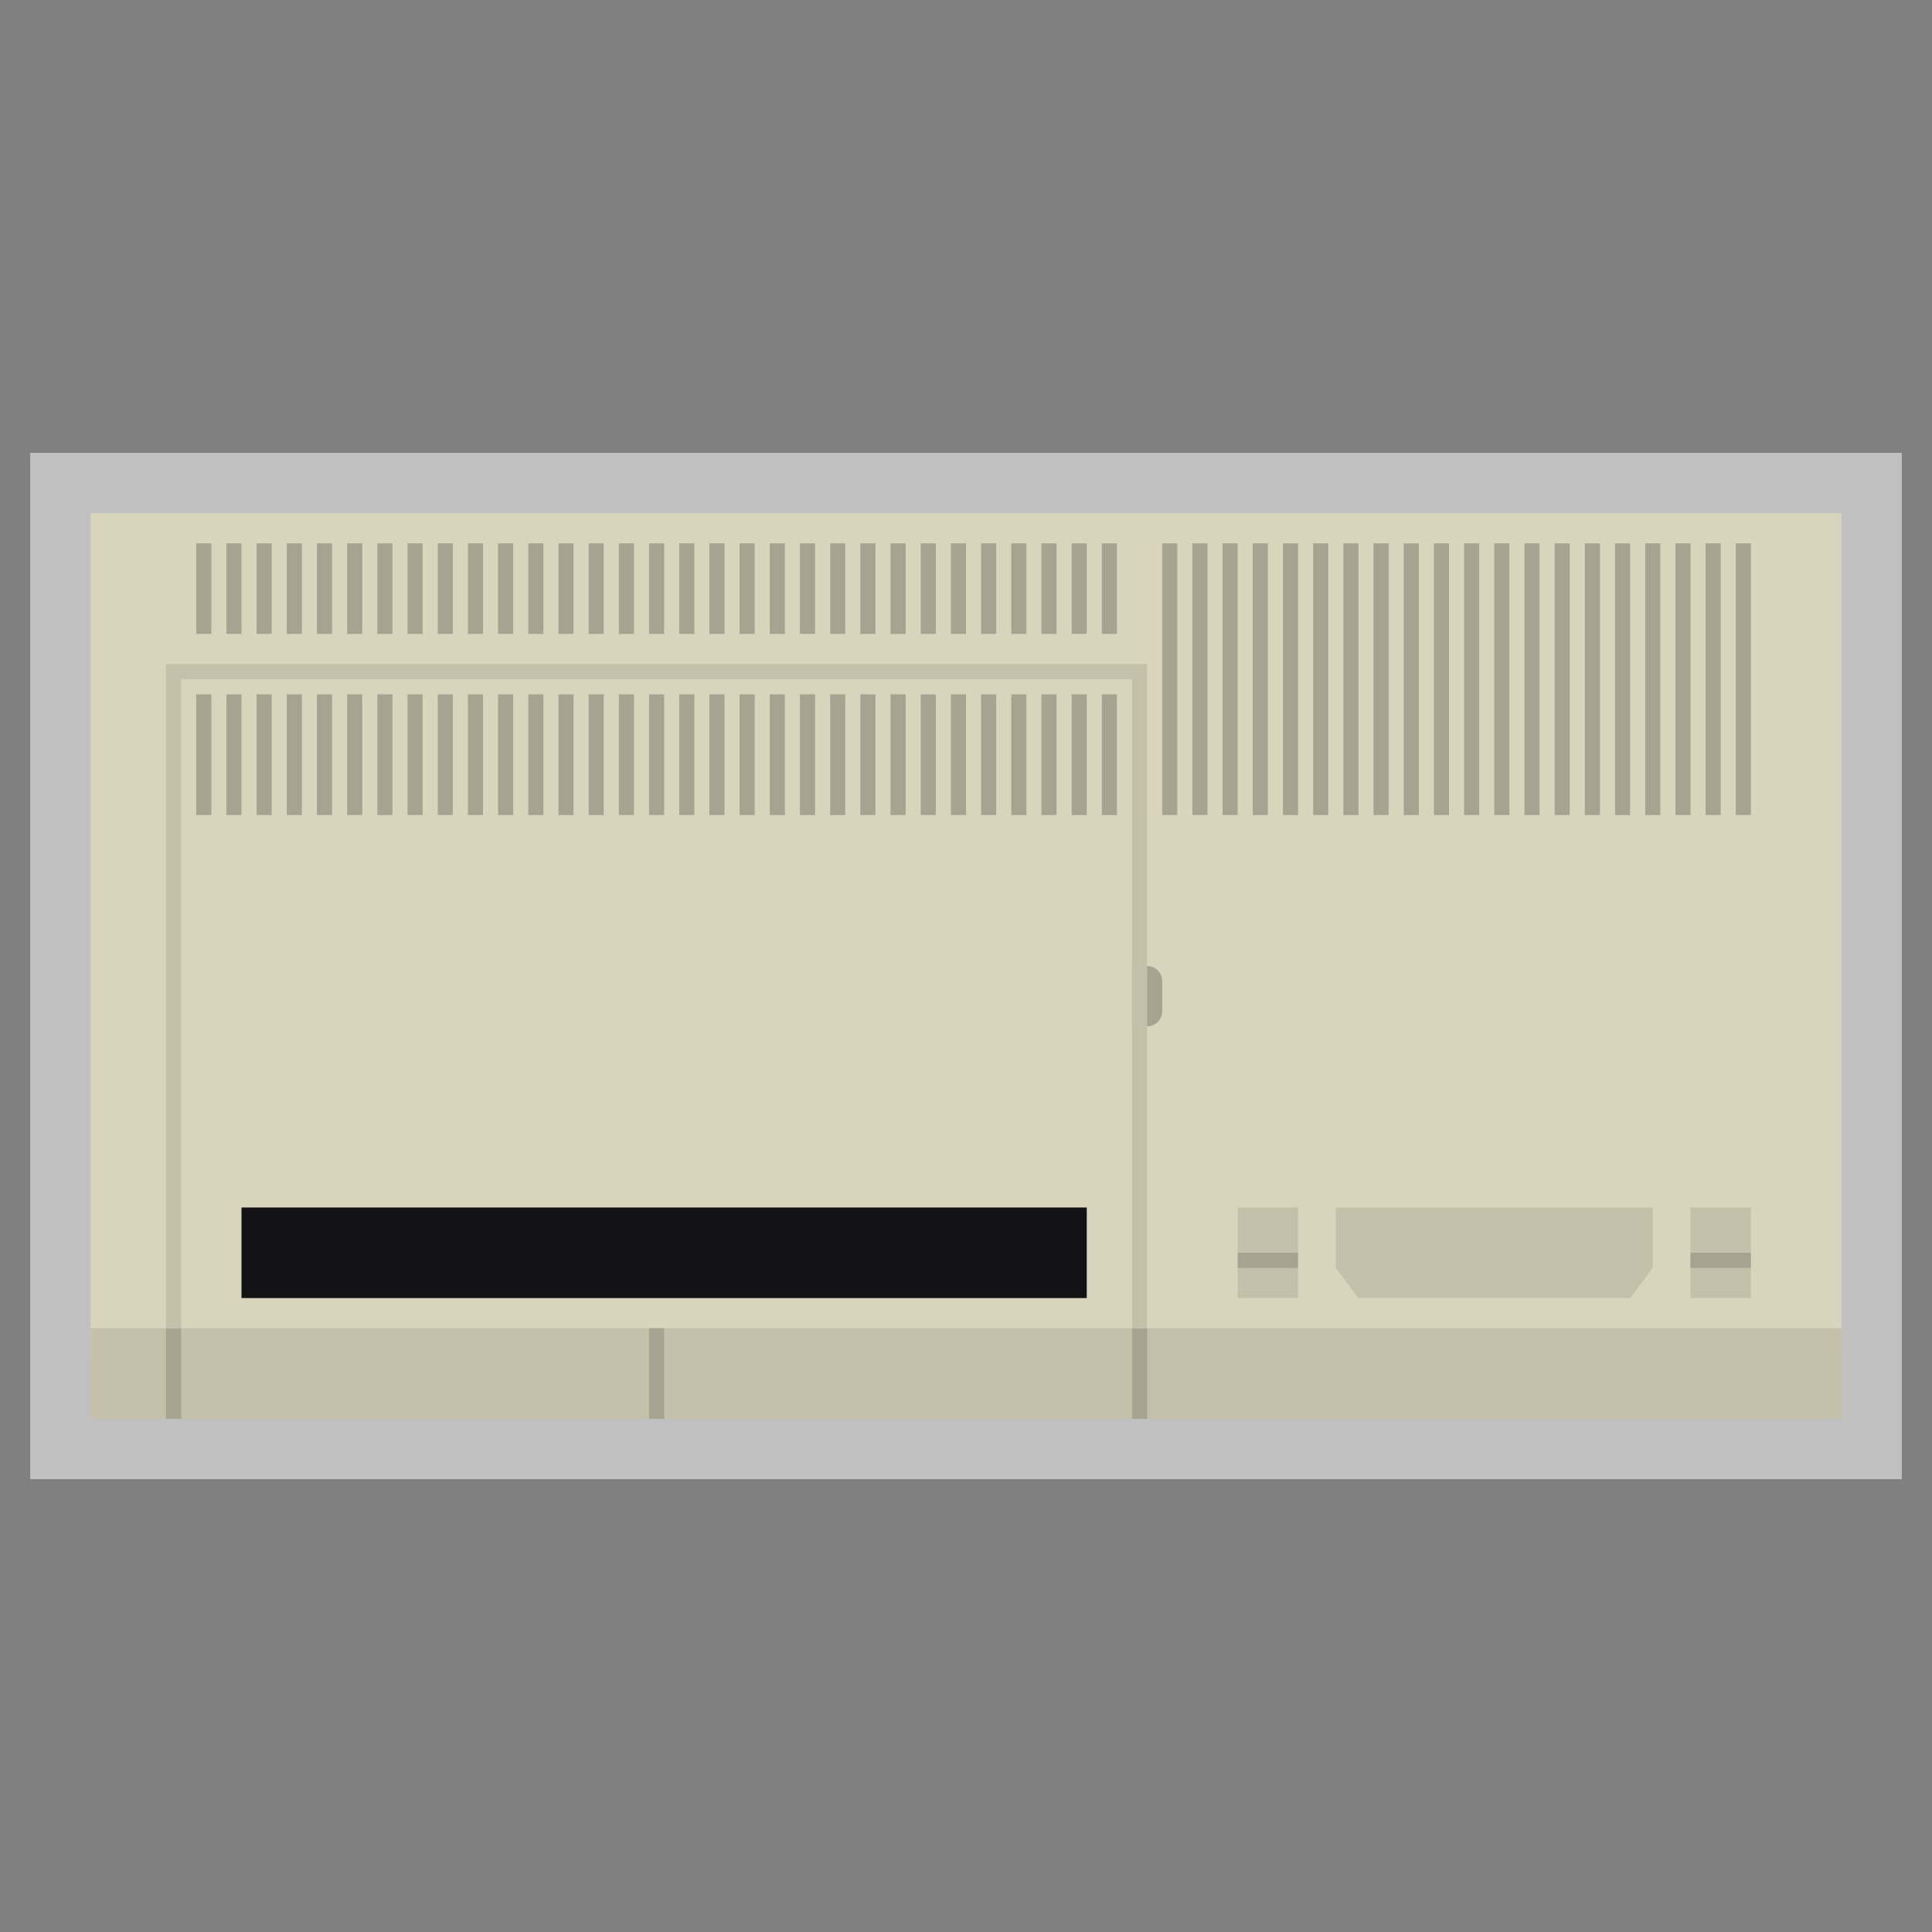 <?xml version="1.0" encoding="iso-8859-1"?>
<!-- Generator: Adobe Illustrator 27.8.1, SVG Export Plug-In . SVG Version: 6.00 Build 0)  -->
<svg version="1.1" id="Layer_1" xmlns="http://www.w3.org/2000/svg" xmlns:xlink="http://www.w3.org/1999/xlink" x="0px" y="0px"
	 viewBox="0 0 256 256" style="enable-background:new 0 0 256 256;" xml:space="preserve">
<rect x="0" y="0" width="256" height="256" fill="#808080" stroke="none"/>
<polygon style="opacity:0.5;fill:#FFFFFF;" points="244,60 12,60 4,60 4,68 4,176 4,180 4,188 4,196 12,196 22,196 24,196 86,196 
	88,196 150,196 152,196 244,196 252,196 252,188 252,180 252,176 252,68 252,60 "/>
<rect x="12" y="68" style="fill:#D9D4BC;" width="232" height="112"/>
<path style="fill:#A6A390;" d="M152,136h-2v-8h2c1.105,0,2,0.895,2,2v4C154,135.105,153.105,136,152,136z"/>
<rect x="12" y="176" style="fill:#C4C0AA;" width="232" height="12"/>
<rect x="86" y="176" style="fill:#A6A390;" width="2" height="12"/>
<rect x="22" y="176" style="fill:#A6A390;" width="2" height="12"/>
<rect x="150" y="176" style="fill:#A6A390;" width="2" height="12"/>
<polygon style="fill:#C4C0AA;" points="150,88 24,88 22,88 22,90 22,176 24,176 24,90 150,90 150,176 152,176 152,90 152,88 "/>
<rect x="32" y="160" style="fill:#131316;" width="112" height="12"/>
<rect x="26" y="92" style="fill:#A6A390;" width="2" height="16"/>
<rect x="30" y="92" style="fill:#A6A390;" width="2" height="16"/>
<rect x="34" y="92" style="fill:#A6A390;" width="2" height="16"/>
<rect x="38" y="92" style="fill:#A6A390;" width="2" height="16"/>
<rect x="42" y="92" style="fill:#A6A390;" width="2" height="16"/>
<rect x="46" y="92" style="fill:#A6A390;" width="2" height="16"/>
<rect x="50" y="92" style="fill:#A6A390;" width="2" height="16"/>
<rect x="54" y="92" style="fill:#A6A390;" width="2" height="16"/>
<rect x="58" y="92" style="fill:#A6A390;" width="2" height="16"/>
<rect x="62" y="92" style="fill:#A6A390;" width="2" height="16"/>
<rect x="66" y="92" style="fill:#A6A390;" width="2" height="16"/>
<rect x="70" y="92" style="fill:#A6A390;" width="2" height="16"/>
<rect x="74" y="92" style="fill:#A6A390;" width="2" height="16"/>
<rect x="78" y="92" style="fill:#A6A390;" width="2" height="16"/>
<rect x="82" y="92" style="fill:#A6A390;" width="2" height="16"/>
<rect x="86" y="92" style="fill:#A6A390;" width="2" height="16"/>
<rect x="90" y="92" style="fill:#A6A390;" width="2" height="16"/>
<rect x="94" y="92" style="fill:#A6A390;" width="2" height="16"/>
<rect x="98" y="92" style="fill:#A6A390;" width="2" height="16"/>
<rect x="102" y="92" style="fill:#A6A390;" width="2" height="16"/>
<rect x="106" y="92" style="fill:#A6A390;" width="2" height="16"/>
<rect x="110" y="92" style="fill:#A6A390;" width="2" height="16"/>
<rect x="114" y="92" style="fill:#A6A390;" width="2" height="16"/>
<rect x="118" y="92" style="fill:#A6A390;" width="2" height="16"/>
<rect x="122" y="92" style="fill:#A6A390;" width="2" height="16"/>
<rect x="126" y="92" style="fill:#A6A390;" width="2" height="16"/>
<rect x="130" y="92" style="fill:#A6A390;" width="2" height="16"/>
<rect x="134" y="92" style="fill:#A6A390;" width="2" height="16"/>
<rect x="138" y="92" style="fill:#A6A390;" width="2" height="16"/>
<rect x="142" y="92" style="fill:#A6A390;" width="2" height="16"/>
<rect x="146" y="92" style="fill:#A6A390;" width="2" height="16"/>
<rect x="26" y="72" style="fill:#A6A390;" width="2" height="12"/>
<rect x="30" y="72" style="fill:#A6A390;" width="2" height="12"/>
<rect x="34" y="72" style="fill:#A6A390;" width="2" height="12"/>
<rect x="38" y="72" style="fill:#A6A390;" width="2" height="12"/>
<rect x="42" y="72" style="fill:#A6A390;" width="2" height="12"/>
<rect x="46" y="72" style="fill:#A6A390;" width="2" height="12"/>
<rect x="50" y="72" style="fill:#A6A390;" width="2" height="12"/>
<rect x="54" y="72" style="fill:#A6A390;" width="2" height="12"/>
<rect x="58" y="72" style="fill:#A6A390;" width="2" height="12"/>
<rect x="62" y="72" style="fill:#A6A390;" width="2" height="12"/>
<rect x="66" y="72" style="fill:#A6A390;" width="2" height="12"/>
<rect x="70" y="72" style="fill:#A6A390;" width="2" height="12"/>
<rect x="74" y="72" style="fill:#A6A390;" width="2" height="12"/>
<rect x="78" y="72" style="fill:#A6A390;" width="2" height="12"/>
<rect x="82" y="72" style="fill:#A6A390;" width="2" height="12"/>
<rect x="86" y="72" style="fill:#A6A390;" width="2" height="12"/>
<rect x="90" y="72" style="fill:#A6A390;" width="2" height="12"/>
<rect x="94" y="72" style="fill:#A6A390;" width="2" height="12"/>
<rect x="98" y="72" style="fill:#A6A390;" width="2" height="12"/>
<rect x="102" y="72" style="fill:#A6A390;" width="2" height="12"/>
<rect x="106" y="72" style="fill:#A6A390;" width="2" height="12"/>
<rect x="110" y="72" style="fill:#A6A390;" width="2" height="12"/>
<rect x="114" y="72" style="fill:#A6A390;" width="2" height="12"/>
<rect x="118" y="72" style="fill:#A6A390;" width="2" height="12"/>
<rect x="122" y="72" style="fill:#A6A390;" width="2" height="12"/>
<rect x="126" y="72" style="fill:#A6A390;" width="2" height="12"/>
<rect x="130" y="72" style="fill:#A6A390;" width="2" height="12"/>
<rect x="134" y="72" style="fill:#A6A390;" width="2" height="12"/>
<rect x="138" y="72" style="fill:#A6A390;" width="2" height="12"/>
<rect x="142" y="72" style="fill:#A6A390;" width="2" height="12"/>
<rect x="146" y="72" style="fill:#A6A390;" width="2" height="12"/>
<rect x="154" y="72" style="fill:#A6A390;" width="2" height="36"/>
<rect x="158" y="72" style="fill:#A6A390;" width="2" height="36"/>
<rect x="162" y="72" style="fill:#A6A390;" width="2" height="36"/>
<rect x="166" y="72" style="fill:#A6A390;" width="2" height="36"/>
<rect x="170" y="72" style="fill:#A6A390;" width="2" height="36"/>
<rect x="174" y="72" style="fill:#A6A390;" width="2" height="36"/>
<rect x="178" y="72" style="fill:#A6A390;" width="2" height="36"/>
<rect x="182" y="72" style="fill:#A6A390;" width="2" height="36"/>
<rect x="186" y="72" style="fill:#A6A390;" width="2" height="36"/>
<rect x="190" y="72" style="fill:#A6A390;" width="2" height="36"/>
<rect x="194" y="72" style="fill:#A6A390;" width="2" height="36"/>
<rect x="198" y="72" style="fill:#A6A390;" width="2" height="36"/>
<rect x="202" y="72" style="fill:#A6A390;" width="2" height="36"/>
<rect x="206" y="72" style="fill:#A6A390;" width="2" height="36"/>
<rect x="210" y="72" style="fill:#A6A390;" width="2" height="36"/>
<rect x="214" y="72" style="fill:#A6A390;" width="2" height="36"/>
<rect x="218" y="72" style="fill:#A6A390;" width="2" height="36"/>
<rect x="222" y="72" style="fill:#A6A390;" width="2" height="36"/>
<rect x="226" y="72" style="fill:#A6A390;" width="2" height="36"/>
<rect x="230" y="72" style="fill:#A6A390;" width="2" height="36"/>
<rect x="164" y="160" style="fill:#C4C0AA;" width="8" height="12"/>
<rect x="164" y="166" style="fill:#A6A390;" width="8" height="2"/>
<rect x="224" y="160" style="fill:#C4C0AA;" width="8" height="12"/>
<rect x="224" y="166" style="fill:#A6A390;" width="8" height="2"/>
<polygon style="fill:#C4C0AA;" points="216,172 180,172 177,168 177,160 219,160 219,168 "/>
</svg>
